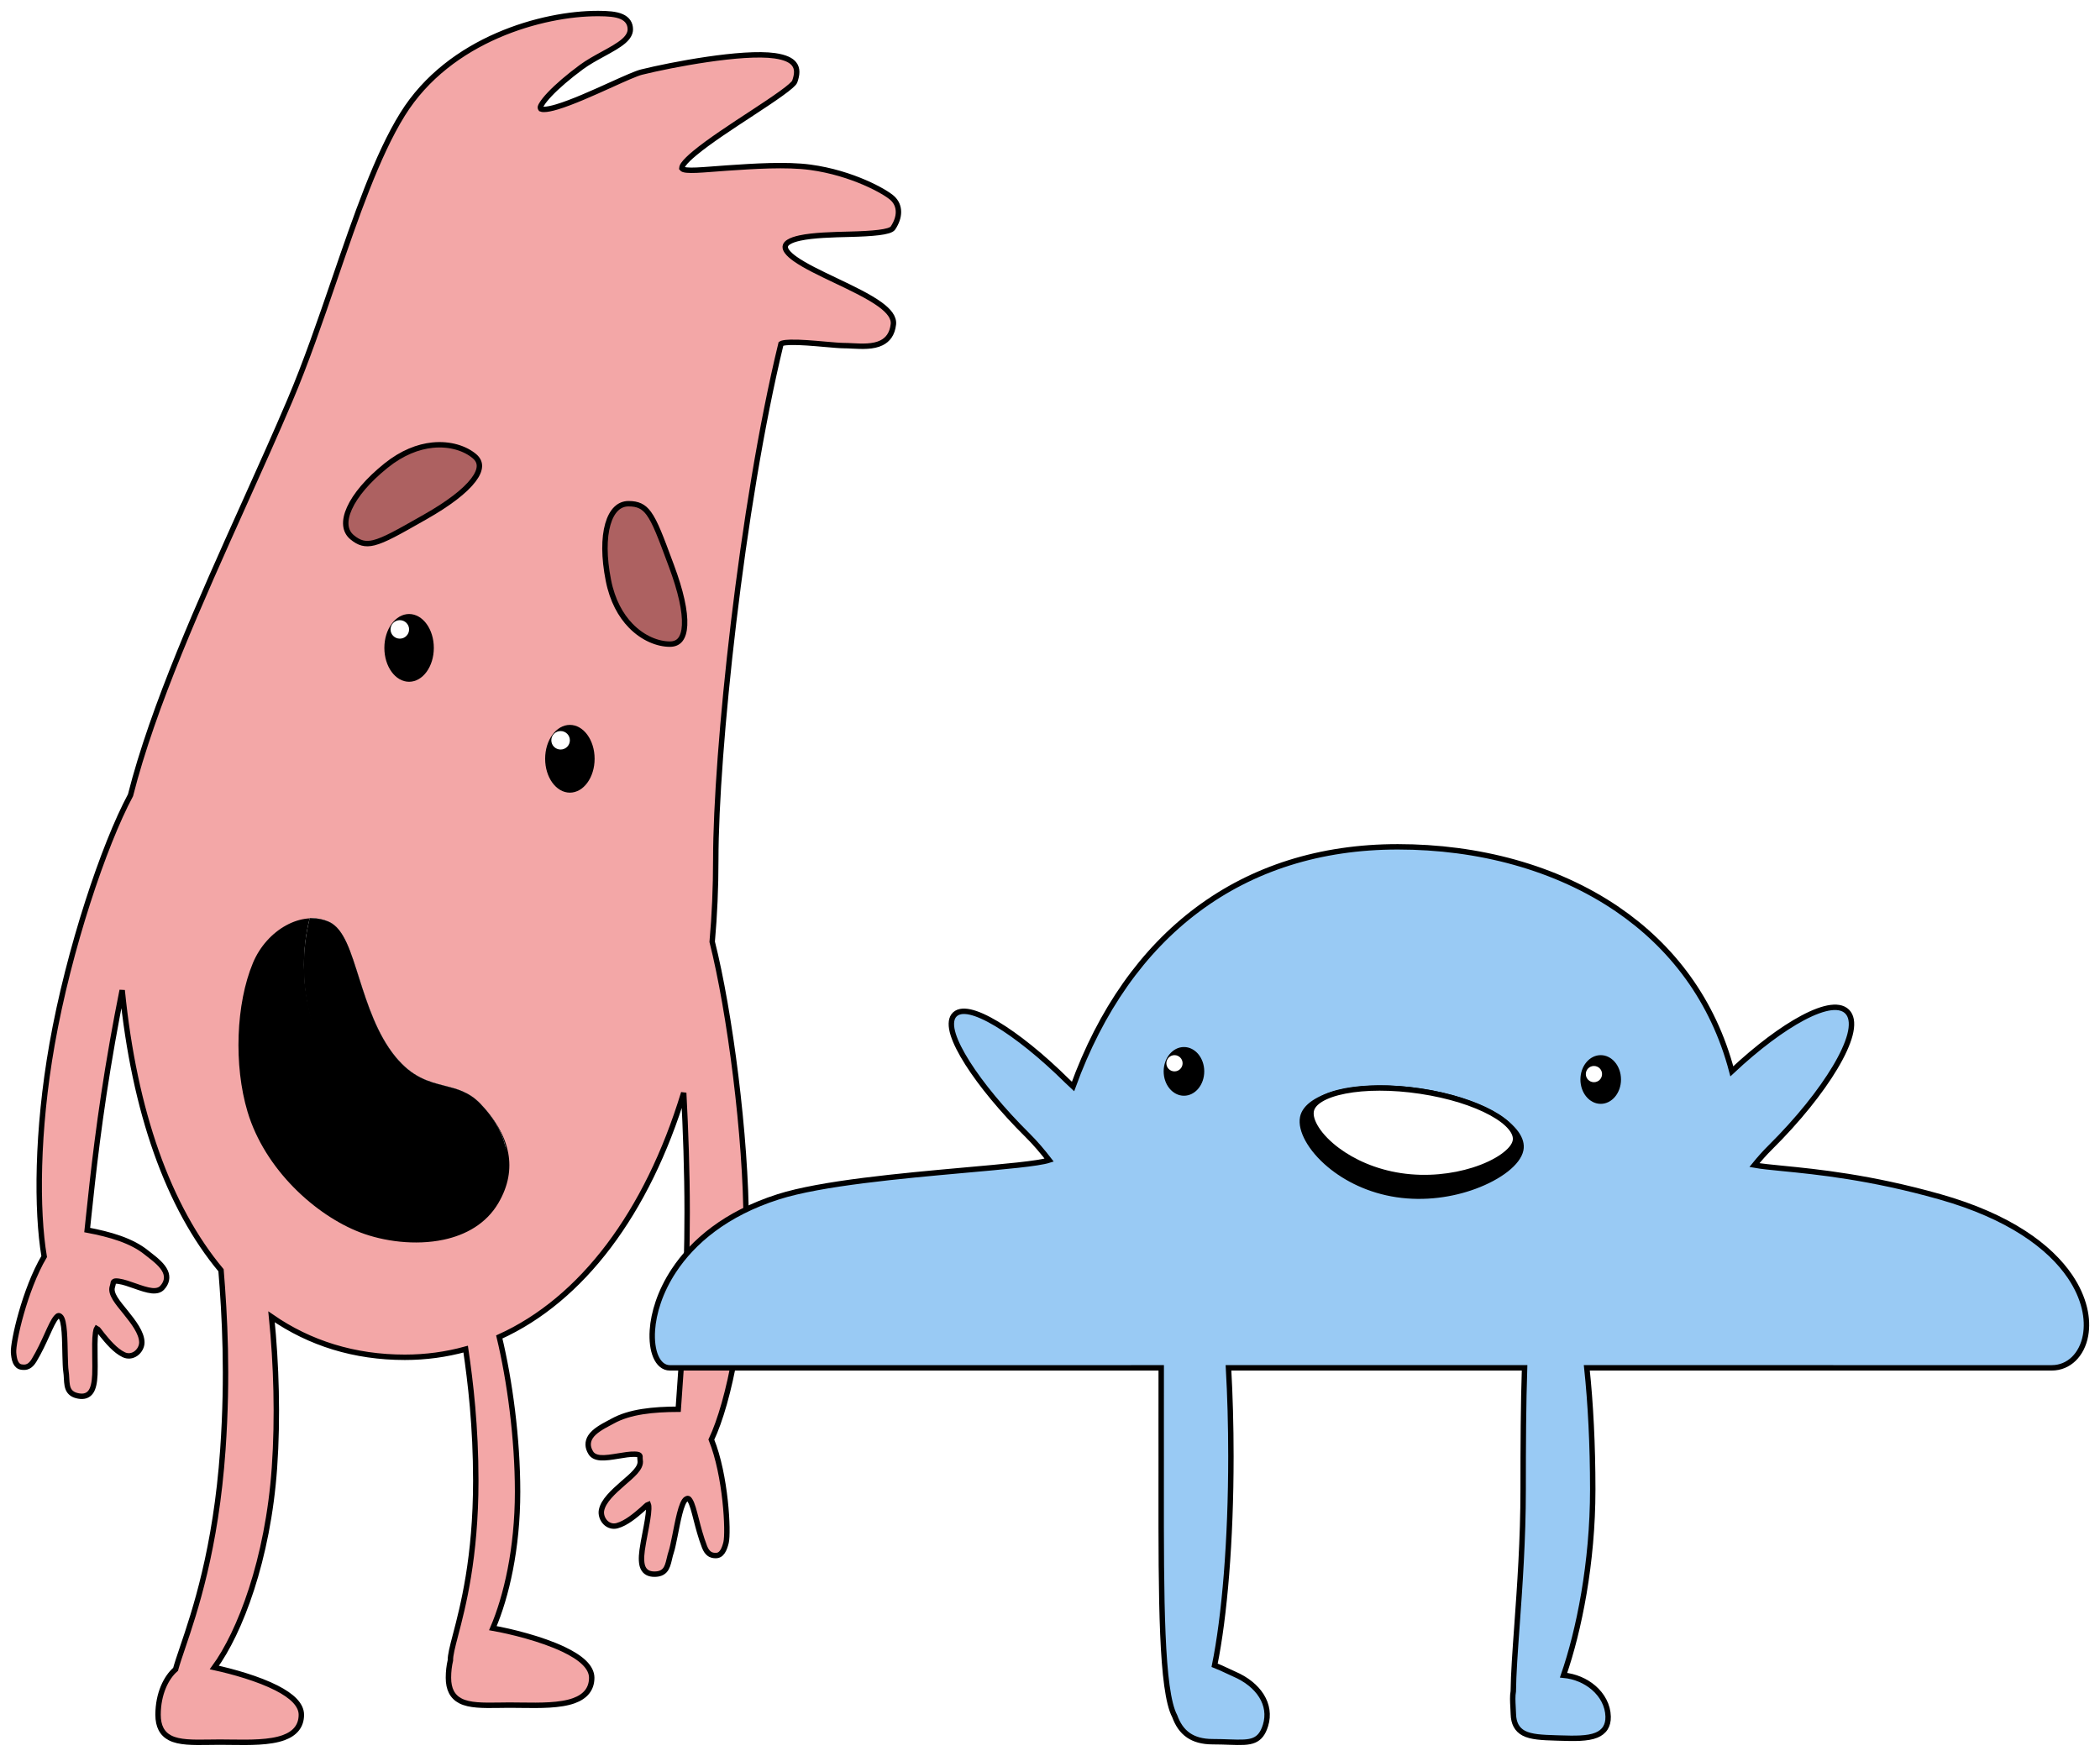 <?xml version="1.0" encoding="UTF-8"?>
<svg width="776px" height="649px" viewBox="0 0 776 649" version="1.1" xmlns="http://www.w3.org/2000/svg" xmlns:xlink="http://www.w3.org/1999/xlink">
    <!-- Generator: Sketch 62 (91390) - https://sketch.com -->
    <title>5move1</title>
    <desc>Created with Sketch.</desc>
    <defs>
        <filter x="-4.3%" y="-2.2%" width="108.9%" height="104.4%" filterUnits="objectBoundingBox" id="filter-1">
            <feOffset dx="0" dy="2" in="SourceAlpha" result="shadowOffsetOuter1"></feOffset>
            <feGaussianBlur stdDeviation="2" in="shadowOffsetOuter1" result="shadowBlurOuter1"></feGaussianBlur>
            <feColorMatrix values="0 0 0 0 0   0 0 0 0 0   0 0 0 0 0  0 0 0 0.5 0" type="matrix" in="shadowBlurOuter1" result="shadowMatrixOuter1"></feColorMatrix>
            <feMerge>
                <feMergeNode in="shadowMatrixOuter1"></feMergeNode>
                <feMergeNode in="SourceGraphic"></feMergeNode>
            </feMerge>
        </filter>
        <path d="M132.537,189.668 C134.719,188.716 137.109,188.294 139.55,188.351 C140.938,193.899 141.677,199.724 141.677,205.73 C141.677,243.454 112.52,274.036 76.552,274.036 C73.346,274.036 70.195,273.793 67.114,273.324 C68.435,267.163 71.837,261.786 76.528,256.907 C85.765,247.299 96.548,253.561 108.004,239.423 C121.732,222.48 122.055,194.242 132.537,189.668 Z" id="path-2"></path>
        <filter x="-2.0%" y="-1.8%" width="104.0%" height="103.5%" filterUnits="objectBoundingBox" id="filter-3">
            <feGaussianBlur stdDeviation="1" in="SourceAlpha" result="shadowBlurInner1"></feGaussianBlur>
            <feOffset dx="0" dy="1" in="shadowBlurInner1" result="shadowOffsetInner1"></feOffset>
            <feComposite in="shadowOffsetInner1" in2="SourceAlpha" operator="arithmetic" k2="-1" k3="1" result="shadowInnerInner1"></feComposite>
            <feColorMatrix values="0 0 0 0 0   0 0 0 0 0   0 0 0 0 0  0 0 0 0.5 0" type="matrix" in="shadowInnerInner1"></feColorMatrix>
        </filter>
        <filter x="-2.7%" y="-4.3%" width="105.3%" height="108.5%" filterUnits="objectBoundingBox" id="filter-4">
            <feOffset dx="0" dy="2" in="SourceAlpha" result="shadowOffsetOuter1"></feOffset>
            <feGaussianBlur stdDeviation="2" in="shadowOffsetOuter1" result="shadowBlurOuter1"></feGaussianBlur>
            <feColorMatrix values="0 0 0 0 0   0 0 0 0 0   0 0 0 0 0  0 0 0 0.5 0" type="matrix" in="shadowBlurOuter1" result="shadowMatrixOuter1"></feColorMatrix>
            <feMerge>
                <feMergeNode in="shadowMatrixOuter1"></feMergeNode>
                <feMergeNode in="SourceGraphic"></feMergeNode>
            </feMerge>
        </filter>
    </defs>
    <g id="Page-1" stroke="none" stroke-width="1" fill="none" fill-rule="evenodd">
        <g id="Artboard" transform="translate(-573, -353)">
            <g id="5move1" transform="translate(579, 357)">
                <g id="5cece1" filter="url(#filter-1)" transform="translate(162.5, 318.5) scale(-1, 1) translate(-162.5, -318.5) ">
                    <path d="M308.711,480.572 C307.02,481.918 307.083,489.699 306.939,495.094 C306.873,497.563 306.813,499.627 306.658,500.626 C306.498,501.653 306.449,502.623 306.402,503.513 C306.307,505.348 306.166,506.868 305.437,507.982 C304.815,508.933 303.798,509.663 301.951,509.988 C300.938,510.166 300.078,510.123 299.351,509.88 C298.57,509.619 297.923,509.134 297.406,508.387 C296.558,507.16 296.068,505.11 295.941,502.051 C295.865,500.217 295.895,497.995 295.926,495.741 C295.972,492.344 296.026,488.873 295.692,486.618 C295.586,485.909 295.458,485.334 295.243,484.972 C294.808,485.173 294.183,486.192 293.315,487.264 C291.28,489.775 288.427,493.237 285.277,494.726 C284.501,495.093 283.73,495.209 283.003,495.14 C282.209,495.066 281.463,494.769 280.817,494.315 C279.448,493.353 278.558,491.687 278.587,490.108 C278.652,486.602 281.632,482.727 284.616,479.011 C287.39,475.557 290.448,472.196 289.442,469.458 C289.344,469.192 289.282,468.895 289.223,468.589 C289.162,468.274 289.196,467.851 288.836,467.649 C288.498,467.46 287.951,467.454 287.104,467.577 C285.322,467.835 283.251,468.573 281.214,469.291 C278.928,470.097 276.681,470.875 274.877,471.056 C273.2,471.224 271.889,470.873 271.038,469.93 C270.17,468.968 269.704,468.018 269.519,467.1 C269.306,466.045 269.462,465.016 269.888,464.026 C270.896,461.684 273.555,459.559 275.73,457.875 C276.151,457.549 276.55,457.24 276.909,456.949 C282.318,452.562 290.258,450.252 298.777,448.645 C298.611,447.099 298.44,445.478 298.26,443.783 C296.629,428.369 294.348,406.806 289.417,378.884 C288.25,372.274 287.054,365.982 285.853,360.011 C281.379,404.982 268.758,440.242 249.325,463.513 C247.977,480.047 246.725,502.344 248.646,529.781 C251.231,566.69 259.078,589.823 263.551,603.012 C264.652,606.256 265.549,608.906 266.121,611.017 C269.567,613.981 272.59,619.994 272.59,627.799 C272.59,629.969 272.205,631.673 271.521,633.016 C270.752,634.527 269.607,635.603 268.145,636.36 C264.834,638.074 259.76,638.054 253.879,637.961 C252.547,637.939 251.173,637.918 249.77,637.918 C248.44,637.918 247.046,637.937 245.619,637.957 C238.808,638.053 231.266,638.128 226.175,636.261 C224.121,635.507 222.451,634.439 221.315,632.985 C220.255,631.629 219.642,629.932 219.642,627.799 C219.642,625.972 220.506,624.21 222.083,622.563 C223.682,620.893 226.023,619.331 228.798,617.913 C235.528,614.476 244.838,611.854 251.793,610.339 C242.416,597.502 231.973,570.607 229.578,536.413 C228.288,517.981 228.888,498.21 230.66,480.727 C216.522,490.521 200.01,495.677 181.402,495.677 C173.648,495.677 166.14,494.647 158.926,492.658 C157.1,505.041 155.189,521.338 155.189,541.286 C155.189,569.787 159.963,587.984 162.684,598.359 C163.843,602.778 164.614,605.83 164.566,607.691 C165.028,609.654 165.293,611.81 165.293,614.121 C165.293,616.291 164.907,617.995 164.223,619.338 C163.454,620.849 162.309,621.925 160.847,622.682 C157.536,624.396 152.463,624.376 146.581,624.283 C145.475,624.265 144.34,624.247 143.186,624.242 L142.472,624.24 C141.142,624.24 139.748,624.259 138.321,624.28 C131.511,624.375 123.968,624.451 118.877,622.583 C116.823,621.829 115.154,620.762 114.018,619.308 C112.958,617.951 112.344,616.254 112.344,614.121 C112.344,612.169 113.334,610.289 115.125,608.543 C116.957,606.757 119.639,605.098 122.769,603.612 C130.983,599.71 142.317,596.953 148.873,595.793 C143.896,584.182 139.739,566.412 139.739,545.363 C139.739,525.647 142.655,504.156 146.506,488.16 C115.999,474.376 91.833,442.301 78.354,397.926 C77.637,411.721 77.081,426.684 77.081,442.122 C77.081,469.167 78.584,489.802 79.657,504.558 C79.936,508.39 80.186,511.826 80.375,514.876 C89.676,514.918 98.294,515.751 104.615,519.262 C105.019,519.486 105.466,519.721 105.937,519.969 C108.372,521.25 111.359,522.882 112.76,525.014 C113.351,525.915 113.683,526.9 113.658,527.977 C113.635,528.913 113.341,529.93 112.653,531.027 C111.979,532.104 110.749,532.677 109.068,532.802 C107.26,532.937 104.912,532.56 102.521,532.163 C100.389,531.809 98.222,531.441 96.422,531.496 C95.567,531.522 95.029,531.623 94.729,531.868 C94.409,532.128 94.516,532.539 94.512,532.859 C94.507,533.171 94.497,533.475 94.447,533.753 C93.933,536.624 97.528,539.404 100.861,542.325 C104.446,545.466 108.054,548.766 108.728,552.208 C109.031,553.757 108.445,555.553 107.263,556.738 C106.706,557.296 106.023,557.718 105.254,557.929 C104.55,558.123 103.771,558.142 102.943,557.916 C99.582,556.995 96.169,554.081 93.73,551.961 C92.688,551.056 91.896,550.161 91.439,550.018 C91.284,550.432 91.257,551.019 91.276,551.736 C91.339,554.015 91.996,557.424 92.633,560.761 C93.055,562.975 93.471,565.159 93.715,566.978 C94.122,570.013 93.996,572.117 93.374,573.472 C92.995,574.297 92.442,574.888 91.718,575.28 C91.044,575.645 90.205,575.837 89.175,575.837 C87.301,575.837 86.172,575.295 85.394,574.466 C84.483,573.495 84.08,572.023 83.667,570.233 C83.466,569.364 83.249,568.418 82.913,567.434 C82.586,566.477 82.168,564.455 81.674,562.035 C80.594,556.746 79.303,549.073 77.403,548.041 C77.148,547.902 76.921,547.816 76.712,547.885 C76.435,547.976 76.232,548.248 76.023,548.583 C75.159,549.96 74.536,552.485 73.751,555.538 C72.963,558.598 72.041,562.172 70.667,565.721 C70.188,566.958 69.626,567.685 69.084,568.136 C68.203,568.868 67.325,568.933 66.649,568.955 C65.444,569.004 64.649,568.44 64.042,567.56 C63.344,566.549 62.933,565.069 62.71,564.172 C61.767,560.38 62.777,539.303 68.137,526.095 C61.553,512.186 55.271,481.603 55.271,446.859 C55.271,414.164 61.358,367.699 67.829,342.095 C66.955,332.313 66.506,322.185 66.506,311.755 C66.506,272.253 56.972,180.94 42.405,121.07 C42.27,120.979 42.082,120.914 41.856,120.852 C41.136,120.655 40.116,120.562 38.907,120.529 C35.363,120.432 30.288,120.883 26.031,121.259 C23.108,121.517 20.563,121.74 19.124,121.74 C18.189,121.74 17.154,121.796 16.069,121.854 C12.42,122.05 8.261,122.219 5.259,120.714 C2.983,119.574 1.283,117.537 0.876,113.876 C0.739,112.647 1.126,111.397 2.002,110.147 C2.837,108.957 4.132,107.754 5.77,106.557 C9.844,103.582 16.101,100.592 22.257,97.66 C27.926,94.959 33.507,92.308 37.129,89.741 C38.432,88.817 39.474,87.914 40.138,87.017 C40.616,86.373 40.901,85.744 40.831,85.109 C40.756,84.432 40.276,83.919 39.596,83.478 C38.594,82.83 37.157,82.355 35.44,81.982 C30.495,80.906 23.323,80.736 16.877,80.576 C8.755,80.374 2.093,79.865 1.038,78.286 C-0.335,76.232 -1,74.195 -1,72.356 C-1,70.41 -0.273,68.665 1.185,67.297 C3.732,64.907 15.929,57.952 31.574,55.831 C40.447,54.628 52.517,55.439 62.408,56.111 C70.864,56.686 78.091,57.581 79.048,56.241 C78.985,55.58 78.767,55.193 78.46,54.759 C77.627,53.584 76.157,52.176 74.274,50.609 C68.975,46.2 60.459,40.638 52.984,35.752 C44.723,30.353 37.872,25.669 37.329,24.148 C36.421,21.609 36.193,19.363 37.583,17.618 C38.642,16.288 40.741,15.18 44.665,14.617 C56.657,12.898 82.924,17.923 93.94,20.65 C95.893,21.134 100.216,23.076 105.307,25.379 C111.81,28.32 119.598,31.847 125.203,33.512 C127.146,34.089 128.811,34.445 130.042,34.439 C130.478,34.437 130.849,34.395 131.133,34.27 C131.552,33.689 131.203,33.159 130.839,32.546 C130.225,31.509 129.204,30.248 127.864,28.833 C125.092,25.904 120.976,22.351 116.157,18.798 C113.713,16.997 110.842,15.43 108.145,13.954 C105.175,12.329 102.412,10.806 100.586,9.232 C98.971,7.84 98.083,6.383 98.083,4.853 C98.083,3.716 98.381,2.797 98.888,2.047 C99.43,1.244 100.223,0.628 101.211,0.177 C103.398,-0.822 106.617,-0.987 109.704,-0.999 L110.231,-1 C130.143,-1 164.822,8.211 182.252,36.252 C191.671,51.406 199.423,73.986 207.451,97.406 C212.645,112.56 217.959,128.066 223.931,142.116 C229.016,154.081 234.731,166.78 240.594,179.812 C256.964,216.19 274.487,255.147 282.775,287.927 C292.557,306.157 305.534,344.731 311.76,379.989 C317.416,412.021 317.534,441.496 314.677,458.438 C321.869,470.619 326.248,490.127 325.987,493.91 C325.923,494.832 325.775,496.362 325.264,497.478 C324.803,498.483 324.075,499.154 323.081,499.284 C322.228,499.405 321.373,499.477 320.398,498.92 C319.787,498.57 319.106,497.952 318.42,496.817 C316.449,493.56 314.92,490.2 313.612,487.323 C312.308,484.453 311.255,482.073 310.165,480.867 C309.9,480.574 309.653,480.341 309.365,480.299 C309.146,480.268 308.938,480.391 308.711,480.572 Z" id="Combined-Shape" stroke="#000000" stroke-width="2" fill="#F3A7A7"></path>
                    <g id="Group-2" transform="translate(77, 145)">
                        <path d="M1.026,80.077 C0.765,74.945 2.428,67.476 5.868,58.23 C6.047,57.75 6.222,57.279 6.394,56.816 C9.792,47.678 11.864,42.041 14.252,38.771 C16.191,36.115 18.352,35.178 21.736,35.178 C23.508,35.178 25.035,35.828 26.285,37.034 C27.651,38.352 28.686,40.305 29.389,42.767 C30.839,47.842 30.857,55.02 29.186,63.504 C27.712,70.986 24.625,76.479 20.935,80.275 C16.348,84.995 10.841,87.082 6.466,87.082 C4.808,87.082 3.522,86.538 2.634,85.441 C1.649,84.224 1.144,82.403 1.026,80.077 Z" id="Oval" stroke="#000000" stroke-width="2" fill="#AD6161"></path>
                        <path d="M93.265,57.54 C91.611,57.542 90.33,57.001 89.446,55.905 C88.465,54.688 87.964,52.864 87.85,50.536 C87.599,45.396 89.272,37.912 92.724,28.645 C92.904,28.164 93.079,27.692 93.252,27.228 C96.661,18.069 98.74,12.419 101.131,9.14 C103.073,6.477 105.231,5.533 108.611,5.527 C110.379,5.524 111.901,6.172 113.146,7.376 C114.507,8.694 115.537,10.647 116.234,13.111 C117.673,18.192 117.679,25.381 115.994,33.882 C114.509,41.378 111.416,46.887 107.725,50.695 C103.136,55.431 97.633,57.532 93.265,57.54 Z" id="Oval" stroke="#000000" stroke-width="2" fill="#AD6161" transform="translate(102.555, 31.533) scale(1, -1) rotate(40) translate(-102.555, -31.533) "></path>
                        <ellipse id="Oval" fill="#000000" cx="43.417" cy="129.454" rx="9.14" ry="12.523"></ellipse>
                        <ellipse id="Oval" fill="#000000" cx="102.83" cy="88.471" rx="9.14" ry="12.523"></ellipse>
                        <path d="M162.036,259.823 C155.711,280.89 137.155,297.74 120.742,304.045 C112.164,307.339 100.555,308.922 90.219,306.733 C82.065,305.006 74.698,300.926 70.287,293.443 C66.527,287.064 65.651,280.987 66.67,275.37 C67.904,268.561 71.908,262.433 76.888,257.253 C80.93,253.049 85.281,251.957 89.846,250.791 C95.721,249.291 101.95,247.689 108.392,239.738 C115.157,231.388 118.697,220.316 121.777,210.646 C124.899,200.842 127.477,192.421 132.737,190.126 C137.538,188.031 143.051,188.756 147.992,191.447 C153.068,194.212 157.547,199.053 160.074,205.11 C166.314,220.065 167.168,242.734 162.036,259.823 Z" id="Oval" stroke="#000000" fill="#000000"></path>
                        <g id="Combined-Shape">
                            <use fill="#FFFFFF" fill-rule="evenodd" xlink:href="#path-2"></use>
                            <use fill="black" fill-opacity="1" filter="url(#filter-3)" xlink:href="#path-2"></use>
                            <path stroke="#000000" stroke-width="2" d="M140.677,205.73 C140.677,224.321 133.496,241.155 121.879,253.339 C110.278,265.506 94.254,273.036 76.552,273.036 C73.769,273.036 71.027,272.85 68.338,272.488 C69.769,266.939 72.962,262.059 77.249,257.6 C81.215,253.474 85.493,252.419 89.97,251.275 C95.931,249.753 102.245,248.119 108.781,240.053 C115.585,231.655 119.155,220.524 122.253,210.798 C125.312,201.196 127.764,192.842 132.937,190.584 C134.76,189.789 136.737,189.39 138.764,189.35 C140.014,194.593 140.677,200.08 140.677,205.73 Z" stroke-linejoin="square"></path>
                        </g>
                        <ellipse id="Oval" fill="#FFFFFF" cx="46.845" cy="122.624" rx="3.428" ry="3.415"></ellipse>
                        <ellipse id="Oval" fill="#FFFFFF" cx="106.258" cy="81.64" rx="3.428" ry="3.415"></ellipse>
                    </g>
                </g>
                <g id="5squiggy1" filter="url(#filter-4)" transform="translate(500, 472.5) scale(-1, 1) translate(-500, -472.5) translate(236, 308)">
                    <path d="M522.497,191.577 L340.903,191.576 C340.926,198.481 340.92,205.74 340.913,213.255 C340.91,216.866 340.907,220.536 340.907,224.255 L340.907,225.877 C340.908,229.041 340.91,232.169 340.913,235.254 C340.949,277.106 340.886,311.011 335.916,320.32 C334.85,323.215 333.308,325.731 330.768,327.442 C328.636,328.879 325.786,329.762 321.859,329.762 C319.55,329.762 317.524,329.836 315.743,329.902 C311.527,330.056 308.62,330.11 306.53,329.188 C304.637,328.353 303.308,326.788 302.366,323.735 C301.177,319.883 301.804,316.135 303.838,312.852 C305.891,309.539 309.402,306.695 313.942,304.746 C314.584,304.471 315.373,304.098 316.24,303.688 C317.766,302.967 319.526,302.136 321.166,301.504 C317.504,283.492 315.149,255.584 315.149,224.255 C315.149,212.798 315.464,201.799 316.042,191.576 L206.633,191.575 C207.08,204.65 207.16,220.043 207.16,236.519 C207.16,255.069 208.418,272.582 209.455,287.023 C210.143,296.593 210.733,304.82 210.8,311.114 C211.119,312.863 211.016,314.88 210.897,317.001 C210.85,317.822 210.803,318.659 210.782,319.502 C210.738,321.278 210.391,322.678 209.802,323.792 C209.145,325.035 208.186,325.941 206.955,326.599 C204.259,328.041 200.128,328.218 195.048,328.37 C194.802,328.378 194.554,328.385 194.304,328.393 C194.055,328.4 193.807,328.408 193.559,328.416 C188.324,328.58 183.347,328.692 180.083,327.343 C178.649,326.751 177.522,325.889 176.773,324.69 C176.093,323.602 175.716,322.224 175.759,320.465 C175.859,316.355 177.911,312.561 181.185,309.765 C184.092,307.283 187.96,305.594 192.228,305.187 C186.537,288.749 181.443,263.744 181.443,236.519 C181.443,220.047 182.244,204.656 183.633,191.575 L11.831,191.577 C8.674,191.577 5.877,190.372 3.7,188.264 C1.549,186.181 0.001,183.202 -0.653,179.619 C-1.759,173.565 -0.314,165.745 5.113,157.759 C12.499,146.888 27.318,135.654 53.191,128.345 C78.95,121.068 98.646,119.121 111.179,117.883 C115.608,117.445 119.131,117.101 121.694,116.634 C119.866,114.377 117.924,112.176 115.841,110.112 C105.539,99.906 97.144,89.359 91.894,80.561 C89.18,76.012 87.303,71.921 86.415,68.573 C85.471,65.017 85.671,62.272 86.912,60.528 C87.567,59.609 88.479,58.974 89.63,58.626 C90.696,58.303 91.981,58.23 93.461,58.42 C96.253,58.777 99.792,60.078 103.837,62.226 C111.305,66.192 120.558,73.057 130.047,81.971 C136.952,55.695 152.246,35.785 172.353,22.059 C194.984,6.609 223.725,-1 253.456,-1 C282.292,-1 307.218,7.066 327.496,22.212 C347.685,37.291 363.272,59.398 373.495,87.595 C374.22,86.936 374.941,86.253 375.656,85.545 C385.066,76.225 394.335,68.843 401.709,64.433 C405.555,62.133 408.902,60.638 411.505,60.063 C412.899,59.754 414.099,59.706 415.075,59.903 C416.193,60.127 417.048,60.661 417.633,61.483 C418.654,62.918 418.755,65.292 417.745,68.465 C416.821,71.366 415.006,74.962 412.442,78.998 C407.488,86.797 399.725,96.279 390.323,105.591 C387.399,108.487 384.75,111.637 382.305,114.796 C386.531,116.143 398.817,117.187 413.692,118.528 C436.973,120.628 466.564,123.308 482.403,128.355 C501.889,134.563 514.016,145.04 520.993,155.622 C526.148,163.44 528.497,171.328 528.926,177.644 C529.195,181.601 528.708,184.954 527.704,187.33 C527.143,188.658 526.417,189.695 525.581,190.405 C524.674,191.174 523.633,191.577 522.497,191.577 Z" id="Combined-Shape" stroke="#000000" stroke-width="2" fill="#99CAF4"></path>
                    <g id="Group" transform="translate(249.086, 108.358) scale(-1, 1) rotate(25) translate(-249.086, -108.358) translate(203.261, 77.082)" stroke="#000000" stroke-width="2">
                        <path d="M44.483,50.934 C34.196,51.198 25.055,48.45 18.17,44.502 C14.143,42.194 10.891,39.477 8.649,36.713 C6.466,34.023 5.234,31.3 5.29,28.897 C5.339,26.819 6.44,24.834 8.306,22.989 C10.396,20.923 13.439,19.045 17.188,17.433 C24.716,14.198 35.061,12.06 46.437,11.768 C57.804,11.476 68.054,13.083 75.433,15.934 C79.093,17.348 82.037,19.061 84.022,21.013 C85.783,22.743 86.778,24.655 86.729,26.709 C86.614,31.585 80.802,37.964 72.247,42.952 C64.701,47.352 54.914,50.666 44.483,50.934 Z" id="Oval" fill="#000000" transform="translate(46.01, 31.343) rotate(-15) translate(-46.01, -31.343) "></path>
                        <path d="M43.791,43.964 C34.14,44.212 25.556,41.962 19.087,38.71 C15.316,36.815 12.267,34.582 10.164,32.306 C8.162,30.14 7.003,27.952 7.049,26.005 C7.088,24.331 8.109,22.746 9.798,21.262 C11.749,19.548 14.592,17.989 18.097,16.646 C25.15,13.944 34.849,12.144 45.519,11.871 C56.183,11.597 65.802,12.899 72.732,15.241 C76.161,16.399 78.921,17.805 80.785,19.413 C82.379,20.789 83.312,22.303 83.273,23.951 C83.228,25.875 81.871,28.085 79.654,30.332 C77.282,32.736 73.901,35.154 69.813,37.274 C62.746,40.941 53.574,43.713 43.791,43.964 Z" id="Oval" fill="#FFFFFF" transform="translate(45.161, 27.909) rotate(-15) translate(-45.161, -27.909) "></path>
                    </g>
                    <ellipse id="Oval" fill="#000000" cx="178.5" cy="85" rx="7.5" ry="9"></ellipse>
                    <ellipse id="Oval" fill="#000000" cx="332.5" cy="82" rx="7.5" ry="9"></ellipse>
                    <circle id="Oval" fill="#FFFFFF" cx="336" cy="79" r="3"></circle>
                    <circle id="Oval" fill="#FFFFFF" cx="181" cy="83" r="3"></circle>
                </g>
            </g>
        </g>
    </g>
</svg>